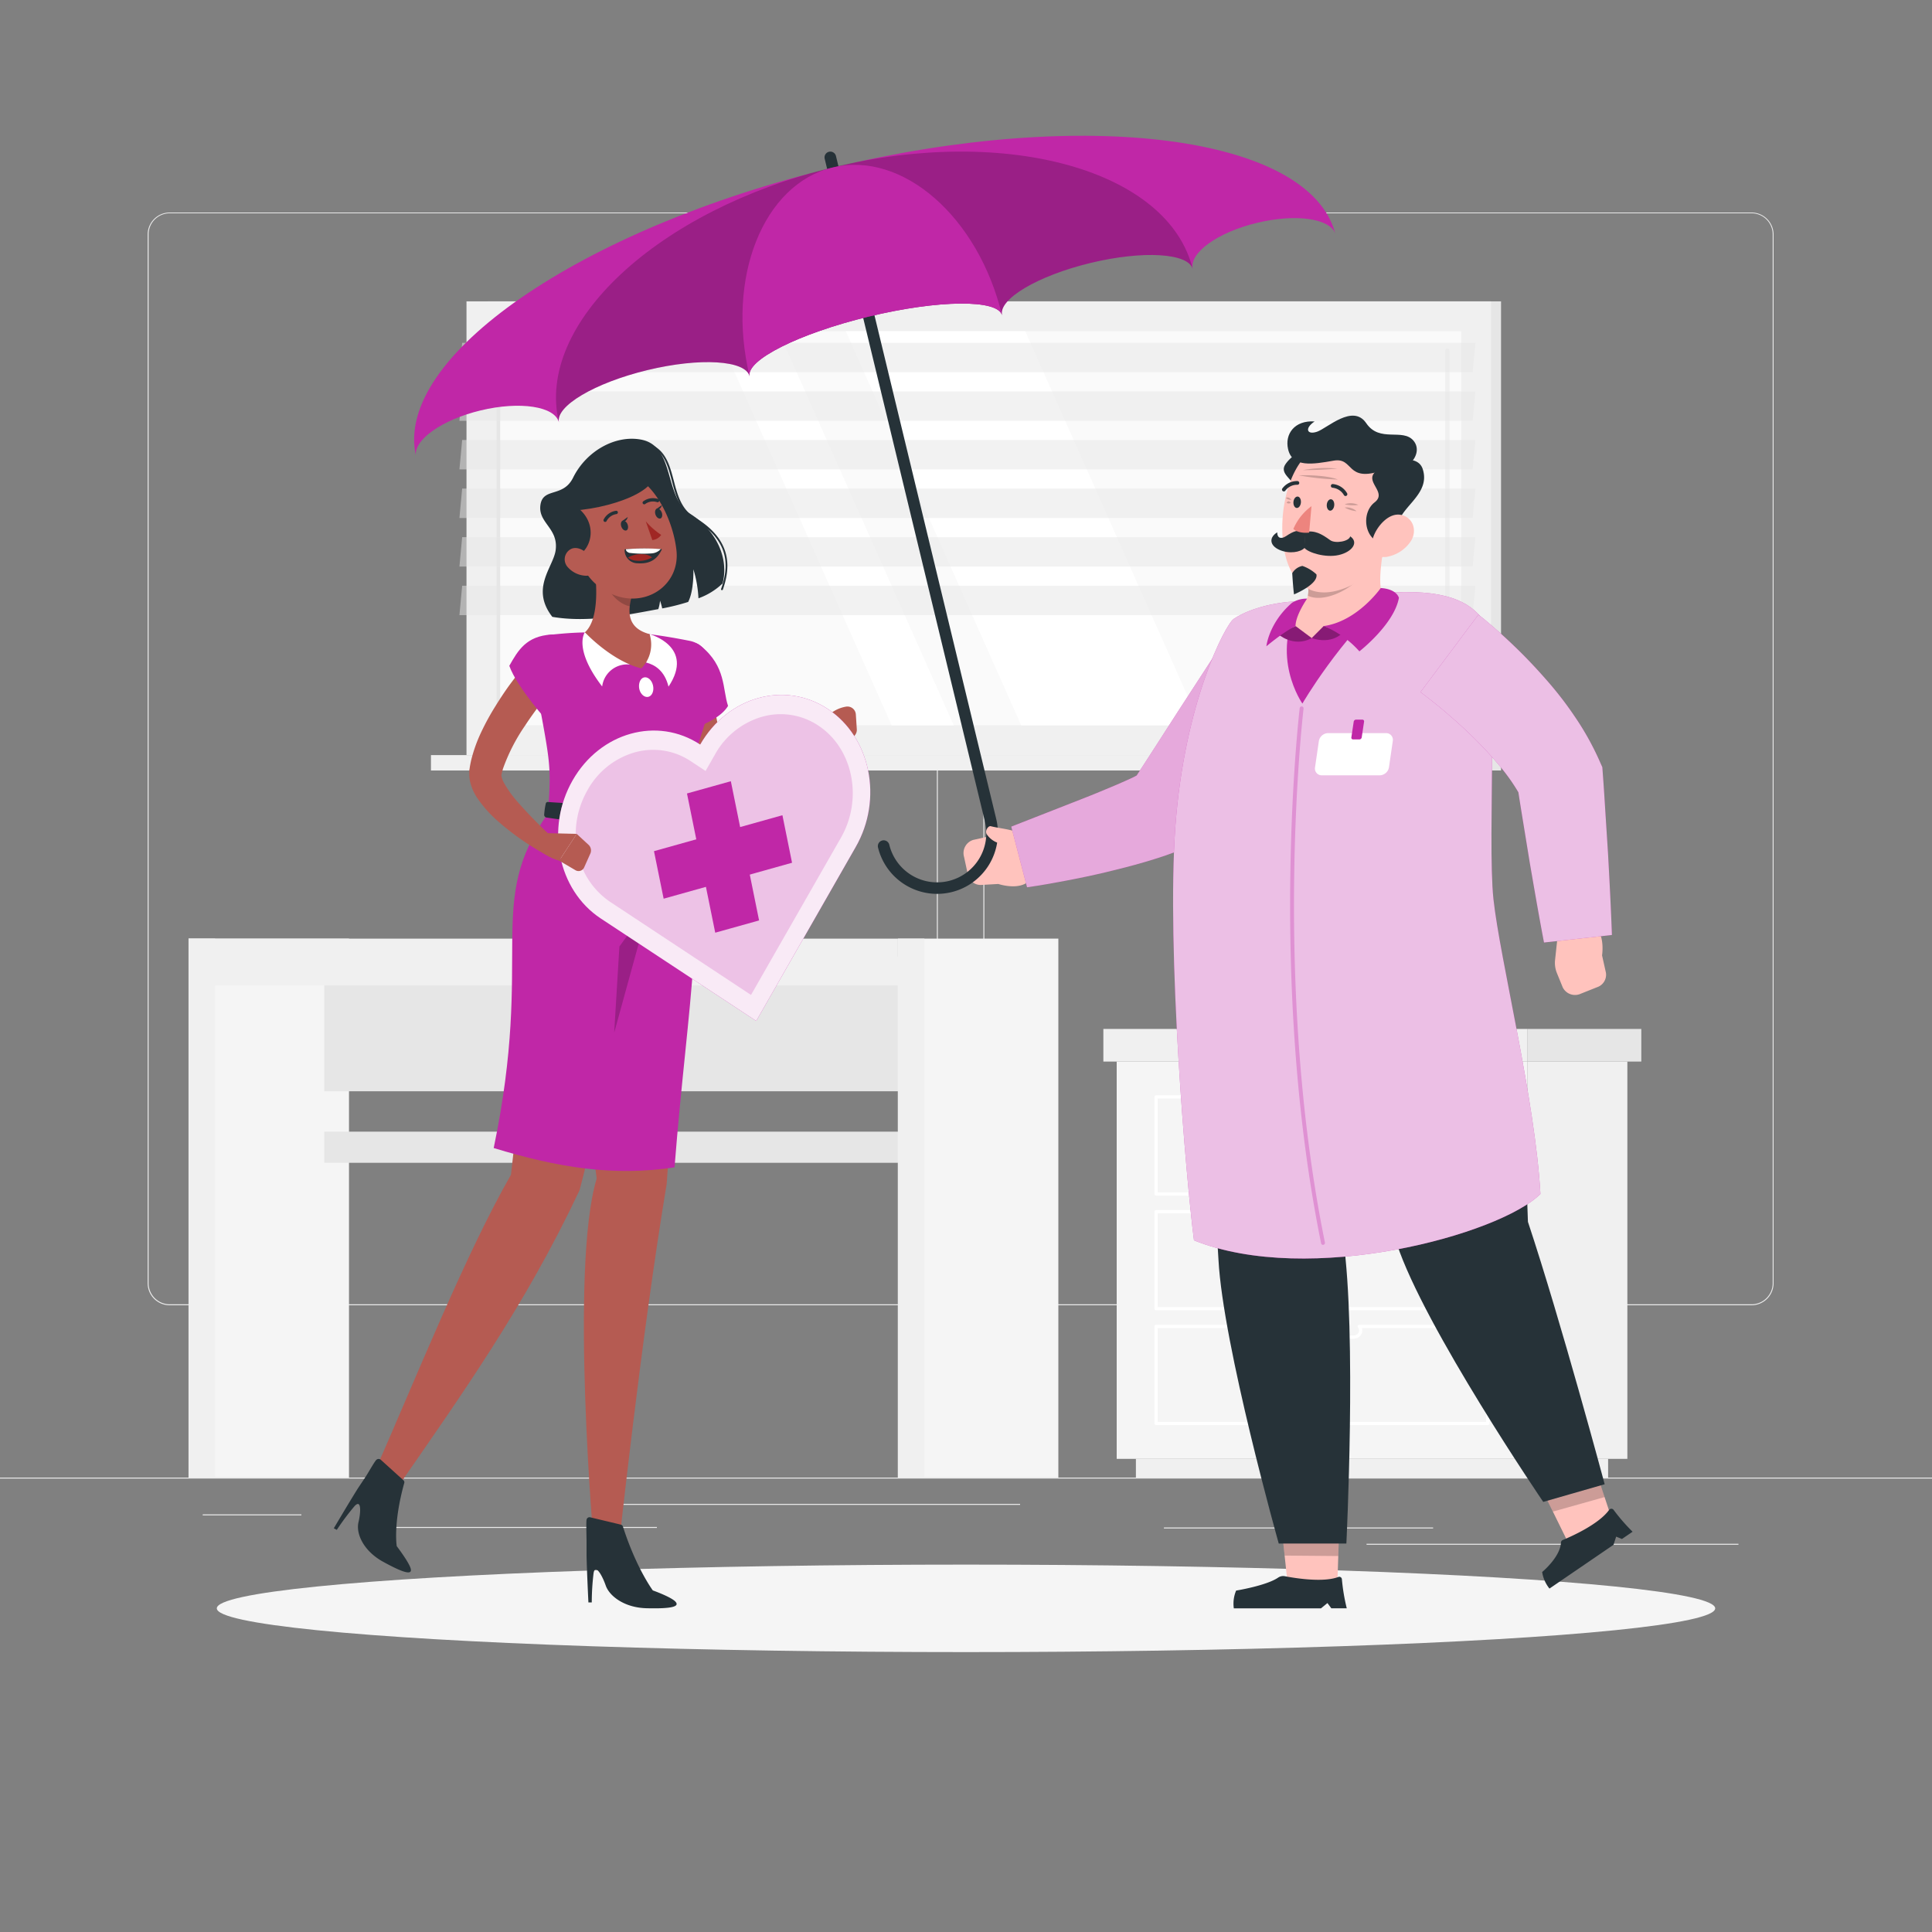 <svg xmlns="http://www.w3.org/2000/svg" viewBox="0 0 500 500"><rect x="0" y="0" width="500" height="500" fill="#808080" stroke="none"/><g id="freepik--background-complete--inject-4"><rect y="382.4" width="500" height="0.25" style="fill:#ebebeb"></rect><rect x="52.46" y="391.92" width="25.54" height="0.25" style="fill:#ebebeb"></rect><rect x="154.06" y="389.21" width="109.94" height="0.25" style="fill:#ebebeb"></rect><rect x="97.33" y="395.18" width="72.67" height="0.25" style="fill:#ebebeb"></rect><rect x="353.66" y="399.53" width="96.25" height="0.25" style="fill:#ebebeb"></rect><rect x="338.42" y="399.53" width="6.33" height="0.25" style="fill:#ebebeb"></rect><rect x="301.22" y="395.31" width="69.67" height="0.25" style="fill:#ebebeb"></rect><path d="M237,337.8H43.91a5.71,5.71,0,0,1-5.7-5.71V60.66A5.71,5.71,0,0,1,43.91,55H237a5.71,5.71,0,0,1,5.71,5.71V332.09A5.71,5.71,0,0,1,237,337.8ZM43.91,55.2a5.46,5.46,0,0,0-5.45,5.46V332.09a5.46,5.46,0,0,0,5.45,5.46H237a5.47,5.47,0,0,0,5.46-5.46V60.66A5.47,5.47,0,0,0,237,55.2Z" style="fill:#ebebeb"></path><path d="M453.31,337.8H260.21a5.72,5.72,0,0,1-5.71-5.71V60.66A5.72,5.72,0,0,1,260.21,55h193.1A5.71,5.71,0,0,1,459,60.66V332.09A5.71,5.71,0,0,1,453.31,337.8ZM260.21,55.2a5.47,5.47,0,0,0-5.46,5.46V332.09a5.47,5.47,0,0,0,5.46,5.46h193.1a5.47,5.47,0,0,0,5.46-5.46V60.66a5.47,5.47,0,0,0-5.46-5.46Z" style="fill:#ebebeb"></path><rect x="126.25" y="77.98" width="262.21" height="117.44" transform="translate(514.72 273.41) rotate(180)" style="fill:#e6e6e6"></rect><rect x="120.73" y="77.98" width="265.16" height="117.44" transform="translate(506.62 273.41) rotate(180)" style="fill:#f0f0f0"></rect><rect x="126.25" y="195.43" width="262.21" height="3.98" transform="translate(514.72 394.83) rotate(180)" style="fill:#e6e6e6"></rect><rect x="111.53" y="195.43" width="265.16" height="3.98" transform="translate(488.22 394.83) rotate(180)" style="fill:#f0f0f0"></rect><rect x="202.32" y="11.86" width="101.98" height="249.69" transform="translate(390.02 -116.6) rotate(90)" style="fill:#fafafa"></rect><polygon points="310.71 187.7 265.34 85.72 218.9 85.72 264.28 187.7 310.71 187.7" style="fill:#fff"></polygon><path d="M374.58,170.65a.55.55,0,0,0,.55-.55V90.75a.56.56,0,0,0-.55-.56.55.55,0,0,0-.55.56V170.1A.54.54,0,0,0,374.58,170.65Z" style="fill:#f0f0f0"></path><polygon points="246.82 187.7 201.44 85.72 185.38 85.72 230.75 187.7 246.82 187.7" style="fill:#fff"></polygon><rect x="77.96" y="136.21" width="101.98" height="0.98" transform="translate(265.66 7.75) rotate(90)" style="fill:#e6e6e6"></rect><g style="opacity:0.5"><polygon points="118.9 96.33 381.12 96.33 381.83 88.72 119.61 88.72 118.9 96.33" style="fill:#e6e6e6"></polygon><polygon points="118.9 108.91 381.12 108.91 381.83 101.29 119.61 101.29 118.9 108.91" style="fill:#e6e6e6"></polygon><polygon points="118.9 121.48 381.12 121.48 381.83 113.87 119.61 113.87 118.9 121.48" style="fill:#e6e6e6"></polygon><polygon points="118.9 134.06 381.12 134.06 381.83 126.44 119.61 126.44 118.9 134.06" style="fill:#e6e6e6"></polygon><polygon points="118.9 146.63 381.12 146.63 381.83 139.01 119.61 139.01 118.9 146.63" style="fill:#e6e6e6"></polygon><polygon points="118.9 159.2 381.12 159.2 381.83 151.59 119.61 151.59 118.9 159.2" style="fill:#e6e6e6"></polygon></g><rect x="395.25" y="274.73" width="25.9" height="102.82" transform="translate(816.41 652.28) rotate(180)" style="fill:#f0f0f0"></rect><rect x="293.97" y="377.55" width="122.21" height="4.85" transform="translate(710.15 759.95) rotate(180)" style="fill:#f0f0f0"></rect><rect x="289" y="274.73" width="106.26" height="102.82" style="fill:#f5f5f5"></rect><path d="M385.06,339.11H299.18a.41.41,0,0,1-.41-.42V313.58a.41.41,0,0,1,.41-.42h33.28a.42.42,0,0,1,.33.68,1.25,1.25,0,0,0-.27.77,1.33,1.33,0,0,0,1.37,1.3h16.47a1.33,1.33,0,0,0,1.37-1.3,1.25,1.25,0,0,0-.27-.77.42.42,0,0,1,.33-.68h33.27a.42.42,0,0,1,.42.42v25.11A.42.42,0,0,1,385.06,339.11Zm-85.46-.84h85V314H352.48a2.1,2.1,0,0,1,.09.61,2.18,2.18,0,0,1-2.21,2.14H333.89a2.18,2.18,0,0,1-2.21-2.14,2.1,2.1,0,0,1,.09-.61H299.6Z" style="fill:#fff"></path><path d="M385.06,368.8H299.18a.41.41,0,0,1-.41-.42V343.27a.41.41,0,0,1,.41-.42h33.29a.44.44,0,0,1,.38.24.43.43,0,0,1-.06.45,1.16,1.16,0,0,0-.27.76,1.34,1.34,0,0,0,1.37,1.31h16.47a1.34,1.34,0,0,0,1.37-1.31,1.22,1.22,0,0,0-.27-.76.41.41,0,0,1-.06-.45.44.44,0,0,1,.38-.24h33.28a.42.42,0,0,1,.42.42v25.11A.42.42,0,0,1,385.06,368.8ZM299.6,368h85V343.69H352.48a2.1,2.1,0,0,1,.09.61,2.18,2.18,0,0,1-2.21,2.15H333.89a2.18,2.18,0,0,1-2.21-2.15,2.1,2.1,0,0,1,.09-.61H299.6Z" style="fill:#fff"></path><path d="M385.06,309.42H299.18a.41.41,0,0,1-.41-.42V283.89a.41.41,0,0,1,.41-.42h33.28a.44.44,0,0,1,.38.24.43.43,0,0,1,0,.45,1.16,1.16,0,0,0-.27.76,1.33,1.33,0,0,0,1.37,1.3h16.47a1.33,1.33,0,0,0,1.37-1.3,1.16,1.16,0,0,0-.27-.76.43.43,0,0,1,0-.45.44.44,0,0,1,.38-.24h33.27a.42.42,0,0,1,.42.42V309A.41.41,0,0,1,385.06,309.42Zm-85.46-.84h85V284.31H352.48a2.1,2.1,0,0,1,.09.61,2.18,2.18,0,0,1-2.21,2.14H333.89a2.18,2.18,0,0,1-2.21-2.14,2.1,2.1,0,0,1,.09-.61H299.6Z" style="fill:#fff"></path><rect x="285.54" y="266.29" width="109.71" height="8.44" transform="translate(680.8 541.02) rotate(180)" style="fill:#f0f0f0"></rect><rect x="395.25" y="266.29" width="29.52" height="8.44" style="fill:#e6e6e6"></rect><rect x="48.8" y="242.92" width="41.53" height="139.48" transform="translate(139.12 625.31) rotate(180)" style="fill:#f5f5f5"></rect><rect x="48.8" y="242.92" width="6.85" height="139.48" transform="translate(104.45 625.31) rotate(180)" style="fill:#f0f0f0"></rect><rect x="83.92" y="247.52" width="157.67" height="34.9" style="fill:#e6e6e6"></rect><rect x="83.92" y="292.87" width="157.67" height="8.06" style="fill:#e6e6e6"></rect><rect x="48.8" y="242.92" width="183.58" height="12.12" style="fill:#f0f0f0"></rect><rect x="232.38" y="242.92" width="41.52" height="139.48" transform="translate(506.28 625.31) rotate(180)" style="fill:#f5f5f5"></rect><rect x="232.38" y="242.92" width="6.85" height="139.48" transform="translate(471.6 625.31) rotate(180)" style="fill:#f0f0f0"></rect></g><g id="freepik--Shadow--inject-4"><ellipse id="freepik--path--inject-4" cx="250" cy="416.24" rx="193.89" ry="11.32" style="fill:#f5f5f5"></ellipse></g><g id="freepik--character-1--inject-4"><path d="M187,151a17.71,17.71,0,0,1-6.24,3.84,31,31,0,0,0-1.31-7.51s.2,5.45-1.35,8.45a55.83,55.83,0,0,1-6.72,1.68,15,15,0,0,0-.56-2,10.27,10.27,0,0,1-.45,2.18c-7.57,1.38-18,3.63-27.43,2-5.75-7.4.27-12.87.86-17.24.77-5.72-4.59-7.06-3.94-11.7s5.84-1.82,8.45-7.07c3.46-7,11.06-11.15,17.7-9.84,8.79,1.75,5.76,14.92,12.55,19.15S188.72,144.47,187,151Z" style="fill:#263238"></path><path d="M186.85,152.73h-.08a.24.24,0,0,1-.15-.31c1.85-5.38,2.72-12.3-7.11-18.13-3.63-2.16-4.64-6.05-5.63-9.81-1.33-5.09-2.57-9.89-10.24-9.78a.26.26,0,0,1-.24-.24.23.23,0,0,1,.24-.25c8-.11,9.4,5.1,10.72,10.14.95,3.67,1.95,7.46,5.4,9.52,10.25,6.08,9.08,13.59,7.32,18.71A.25.25,0,0,1,186.85,152.73Z" style="fill:#263238"></path><path d="M176,217.32s-.4,48.9-3.46,89.07c-6.63,39.76-12.44,94.34-12.44,94.34h-6.34s-6.39-72.43.66-95.73c-4.18-29.88-2.88-86.87-2.88-86.87Z" style="fill:#b55b52"></path><path d="M184.37,174.21c0,.46,0,1.14,0,1.72l.08,1.83c.07,1.23.18,2.46.32,3.67a54.23,54.23,0,0,0,1.26,7.17,35.35,35.35,0,0,0,2.32,6.54,18.85,18.85,0,0,0,3.64,5.23l.37.37a1.16,1.16,0,0,0-.63-.33c-.12,0,0,.06.31.05a8.46,8.46,0,0,0,2.4-.62,38.3,38.3,0,0,0,5.88-3c2-1.19,3.94-2.51,5.89-3.87s3.91-2.78,5.8-4.18l0,0a2.31,2.31,0,0,1,3.13,3.36c-1.66,1.94-3.39,3.69-5.18,5.45s-3.68,3.41-5.69,5a41.06,41.06,0,0,1-6.68,4.39,16.56,16.56,0,0,1-4.53,1.55,8.5,8.5,0,0,1-3.32-.06,7.1,7.1,0,0,1-3.73-2.17l.38.38a26,26,0,0,1-5.92-7.37,38.57,38.57,0,0,1-3.33-8.28,56.93,56.93,0,0,1-1.69-8.45c-.17-1.41-.29-2.83-.37-4.25,0-.71-.07-1.42-.08-2.14s0-1.39,0-2.25a4.64,4.64,0,0,1,9.27.19Z" style="fill:#b55b52"></path><path d="M221.74,188.73l-.25-3.85a2.18,2.18,0,0,0-2.54-2h0a8.82,8.82,0,0,0-5,2.7l-4.2,4.5-.76,4.2c3.38,1.66,8.11-1.74,8.11-1.74l3.45-1.7A2.18,2.18,0,0,0,221.74,188.73Z" style="fill:#b55b52"></path><path d="M181.33,167.14c6.63,5.33,5.62,11.21,7.09,15.55-3.07,5.2-15.21,7.65-15.21,7.65S174.18,161.39,181.33,167.14Z" style="fill:#C027A7"></path><path d="M184.27,173c1,13.65-7.29,24-8,38.39l-34.46-.84c1-14,.58-12.62-4.34-39.73a5.56,5.56,0,0,1,4.83-6.52c2.56-.29,5.73-.57,9.06-.63a116.54,116.54,0,0,1,16.73.47c3.59.43,7.42,1.12,10.34,1.7C181.86,166.49,184,169.5,184.27,173Z" style="fill:#C027A7"></path><path d="M169.07,177.83c.14,1.41-.57,2.55-1.59,2.55s-2-1.13-2.1-2.54.57-2.56,1.59-2.56S168.93,176.42,169.07,177.83Z" style="fill:#fff"></path><path d="M167.22,171.46c2.32.59,4.8,2.18,5.79,6.24,6.92-10.36-4.9-13.59-4.9-13.59Z" style="fill:#fff"></path><path d="M163.15,172a6.52,6.52,0,0,0-7.31,5.66c-7.59-9.88-4.46-14.06-4.46-14.06Z" style="fill:#fff"></path><path d="M153.57,144.85c.9,5.41,1.68,15.3-2.19,18.79,0,0,6.82,7.39,14.59,9.34a8.78,8.78,0,0,0,2.14-8.87c-6-1.6-5.68-6.05-4.52-10.2Z" style="fill:#b55b52"></path><path d="M157.65,148.55l5.94,5.35a16.36,16.36,0,0,0-.6,3c-2.29-.4-5.37-3-5.54-5.41A8,8,0,0,1,157.65,148.55Z" style="opacity:0.2"></path><path d="M147.22,138.83c3.52,8.29,4.84,11.87,10.66,14.7,8.75,4.26,18.16-1.88,17.19-11.05-.88-8.26-6.49-20.42-16-20.86A12.29,12.29,0,0,0,147.22,138.83Z" style="fill:#b55b52"></path><path d="M146.15,132.22c11.26-.09,27-5.72,22.37-11.61C166.15,108.89,146.31,121.09,146.15,132.22Z" style="fill:#263238"></path><path d="M147.85,130.28c7.54,4.22,5.54,12.39.76,14C143.56,138.22,142.3,129.22,147.85,130.28Z" style="fill:#263238"></path><path d="M161.66,142.19s2.56-.47,9.65-.07c-1,2.17-2.61,3.9-6.24,3.66A3.38,3.38,0,0,1,161.66,142.19Z" style="fill:#263238"></path><path d="M166.52,143.46a6.46,6.46,0,0,0-4,.85,3.72,3.72,0,0,0,2.23.8,6.43,6.43,0,0,0,4-.86A3.68,3.68,0,0,0,166.52,143.46Z" style="fill:#a02724"></path><path d="M162,142.14c0,.42.2.67.85.94a30.33,30.33,0,0,0,5.72.14A3.5,3.5,0,0,0,171,142.1,56.58,56.58,0,0,0,162,142.14Z" style="fill:#fff"></path><path d="M160.8,136.29c.24.69.8,1.12,1.26,1s.61-.85.37-1.54-.81-1.12-1.26-1S160.55,135.6,160.8,136.29Z" style="fill:#263238"></path><path d="M169.64,133.19c.24.69.81,1.12,1.26,1s.62-.85.37-1.54-.81-1.12-1.26-1S169.4,132.5,169.64,133.19Z" style="fill:#263238"></path><path d="M169.83,131.76l1.49-1.07S170.92,132.29,169.83,131.76Z" style="fill:#263238"></path><path d="M167.12,134.9a19.27,19.27,0,0,0,4,3.53,3.15,3.15,0,0,1-2.3,1.34Z" style="fill:#a02724"></path><path d="M147,146.85A6.59,6.59,0,0,0,151.6,149c2.31.08,2.92-2.11,1.82-4-1-1.7-3.37-3.79-5.47-3A3,3,0,0,0,147,146.85Z" style="fill:#b55b52"></path><path d="M156.72,135.06a.4.4,0,0,0,.26-.2,3.41,3.41,0,0,1,2.53-1.81.45.45,0,0,0,.4-.46.43.43,0,0,0-.46-.4,4.25,4.25,0,0,0-3.22,2.25.43.43,0,0,0,.17.58A.4.4,0,0,0,156.72,135.06Z" style="fill:#263238"></path><path d="M170.4,129.92a.46.46,0,0,0,.2-.25.42.42,0,0,0-.29-.53,4.22,4.22,0,0,0-3.87.63.43.43,0,0,0,.55.66,3.38,3.38,0,0,1,3.07-.47A.44.44,0,0,0,170.4,129.92Z" style="fill:#263238"></path><path d="M161,134.86l1.48-1.07S162.08,135.39,161,134.86Z" style="fill:#263238"></path><path d="M166.78,218.5s-6.42,50-16.78,89.5c-14.14,30.09-30.79,53.33-47.86,78l-6-3.2c11.71-26.58,24.24-58.06,36.1-78.78,8.58-75.42,7.63-85.49,7.63-85.49Z" style="fill:#b55b52"></path><path d="M106.3,406c-.38-1.61-3.62-5.85-3.62-5.85s-1-5.75,1.94-16.35a.69.69,0,0,0-.2-.7l-5.88-5.32a.86.86,0,0,0-1.18.07c-.5.52-2.12,3.4-2.7,4.28s-1.44,2.16-2,3c-2,3.16-6.27,10.39-6.27,10.39l.77.41a65.19,65.19,0,0,1,4.61-6.16c1.74-1.85,1.66,1.41,1,4.2s1.12,7.14,6,10C104.57,407.2,106.7,407.65,106.3,406Z" style="fill:#263238"></path><path d="M176.29,211.36c7.3,23.08,1.75,46.51-1.72,90.75-16,2.41-30.33,0-46.8-5,10.58-50.78-2.47-63.44,14.06-86.59Z" style="fill:#C027A7"></path><path d="M141.24,208a19.45,19.45,0,0,0-.4,2.72.74.74,0,0,0,.49.84c3.71.57,25.43,3.73,35.13,1.33a.68.68,0,0,0,.42-.71c0-.83,0-2.13,0-2.94,0-.42-.25-.77-.56-.77-3.39,0-21.28.08-34.58-.92A.51.51,0,0,0,141.24,208Z" style="fill:#263238"></path><path d="M158.85,207.65c1.67-.44,11.47-.15,12.36.26s.46,5.82-.33,6.16c-1.57.7-10.5.52-12.11.16S157.71,208,158.85,207.65Z" style="fill:#fff"></path><polygon points="158.95 267.26 160.3 244.96 168 234.37 158.95 267.26" style="opacity:0.2"></polygon><path d="M143.9,177c-1.33,1.64-2.79,3.45-4.1,5.24s-2.66,3.61-3.86,5.47a47.94,47.94,0,0,0-5.77,11.23c-.12.46-.26.91-.34,1.34l-.07.28a0,0,0,0,0,0,0s0,.05,0,.12a5.46,5.46,0,0,0,.64,1.87,28.69,28.69,0,0,0,3.57,5,121.68,121.68,0,0,0,9.51,9.65l.06.06a2.31,2.31,0,0,1-2.71,3.7,68.55,68.55,0,0,1-11.94-8.41,31.72,31.72,0,0,1-5.28-5.89,12.83,12.83,0,0,1-2-4.6,9.1,9.1,0,0,1-.16-1.63c0-.28,0-.59,0-.9s.05-.38.08-.58c.09-.73.24-1.41.38-2.1a38.23,38.23,0,0,1,2.66-7.44,63.88,63.88,0,0,1,3.6-6.58c1.3-2.1,2.64-4.15,4.1-6.1s2.91-3.84,4.62-5.77a4.64,4.64,0,0,1,7.07,6Z" style="fill:#b55b52"></path><path d="M142.73,164.22c-6.53.39-8.67,4.1-10.92,8.09,2,5.69,10.3,14.83,10.3,14.83S154.59,163.52,142.73,164.22Z" style="fill:#C027A7"></path><path d="M214.21,183.46c-11.11-7.33-25.88-3.19-33,9.23-11.12-7.33-25.89-3.19-33,9.23s-3.86,28.44,7.25,35.77l40.25,26.53,25.74-45C228.58,206.8,225.33,190.79,214.21,183.46Z" style="fill:#C027A7"></path><path d="M214.21,183.46c-11.11-7.33-25.88-3.19-33,9.23-11.12-7.33-25.89-3.19-33,9.23s-3.86,28.44,7.25,35.77l40.25,26.53,25.74-45C228.58,206.8,225.33,190.79,214.21,183.46Z" style="fill:#fff;opacity:0.9"></path><path d="M157.93,233.42a20.05,20.05,0,0,1-8.48-12.94,23,23,0,0,1,2.6-16,20.37,20.37,0,0,1,12.14-9.74A17.57,17.57,0,0,1,178.78,197l3.82,2.52,2.44-4.27a20.39,20.39,0,0,1,12.15-9.74,17.55,17.55,0,0,1,14.58,2.26c9,5.93,11.63,18.93,5.88,29l-23.29,40.72Z" style="fill:#C027A7;opacity:0.2"></path><polygon points="196.45 238.21 185.1 241.38 177.79 205.35 189.14 202.18 196.45 238.21" style="fill:#C027A7"></polygon><polygon points="171.75 232.58 169.25 220.28 202.49 210.98 204.98 223.28 171.75 232.58" style="fill:#C027A7"></polygon><path d="M140.63,215.6l8.62.21-4.53,6.93s-5.14-1.27-6.46-4.9Z" style="fill:#b55b52"></path><path d="M152.82,220.81l-1.63,3.65a1.58,1.58,0,0,1-2.34.7l-4.13-2.42,4.53-6.93,3.06,2.82A2,2,0,0,1,152.82,220.81Z" style="fill:#b55b52"></path><path d="M174.77,414.47c-1.21-1.24-5.82-2.87-5.82-2.87s-4.31-5.79-7.73-16.51a.78.78,0,0,0-.56-.52l-7.86-1.88a.78.78,0,0,0-1,.62c-.13.69,0,4.63,0,5.69s0,2.58,0,3.59c.07,3.73.48,12.12.48,12.12h.87a63.33,63.33,0,0,1,.47-7.61c.43-2.46,2.17.45,3.14,3.23s4.88,5.74,10.56,5.88C174,416.37,176,415.76,174.77,414.47Z" style="fill:#263238"></path></g><g id="freepik--character-2--inject-4"><polygon points="331.37 392.44 346.67 392.58 346.09 410.64 333.31 410.53 331.37 392.44" style="fill:#ffc3bd"></polygon><polygon points="331.38 392.44 346.68 392.59 346.35 402.7 332.46 402.58 331.38 392.44" style="opacity:0.2"></polygon><path d="M347.61,320.54c5.34-23.75,14.18-48.83,4.87-70.14L310,254.11s4.21,50.55,5.34,71.91c1.18,22.21,15.6,73.45,15.6,73.45l17.5,0S351.14,345.13,347.61,320.54Z" style="fill:#263238"></path><path d="M348.54,416.22h-4l-1-1.35-1.67,1.37H319.31a8.66,8.66,0,0,1,.6-4.6s7.83-1.27,10.86-3.35a2.31,2.31,0,0,1,1.78-.36c2.73.52,9.95,1.69,13.86.17a.68.68,0,0,1,.87.59A49.23,49.23,0,0,0,348.54,416.22Z" style="fill:#263238"></path><polygon points="397.34 381.96 412.08 377.83 417.76 394.98 405.45 398.45 397.34 381.96" style="fill:#ffc3bd"></polygon><polygon points="397.35 381.97 412.09 377.83 415.27 387.44 401.89 391.2 397.35 381.97" style="opacity:0.2"></polygon><path d="M395.43,316.21c-.86-23.18-2.31-57.85-11-67.76l-47.57,3.23s17.77,49.32,24.62,70.16c7.13,21.67,37.91,66.85,37.91,66.85l15.9-4.57S404,342,395.43,316.21Z" style="fill:#263238"></path><path d="M266.47,218.62l1.31,6.31c-1,6.69-9.42,3.84-9.42,3.84l-4.57.26a3.41,3.41,0,0,1-3.35-2.89l-.95-4.4a3.56,3.56,0,0,1,2.37-4.37l3.9-.87a7.11,7.11,0,0,1,3.43.09Z" style="fill:#ffc3bd"></path><path d="M242.49,231.33a15.74,15.74,0,0,1-15.26-12,1.5,1.5,0,0,1,2.92-.71,12.73,12.73,0,1,0,24.75-6L213.43,41.09a1.5,1.5,0,0,1,2.92-.7l41.46,171.5a15.72,15.72,0,0,1-11.59,19A15.85,15.85,0,0,1,242.49,231.33Z" style="fill:#263238"></path><path d="M107.62,117.88c-.46-4.13,6.83-9.26,16.71-11.65,10.23-2.47,19.31-1.08,20.33,3.11-1-4.19,9.22-10.25,22.86-13.55S193,93.21,194,97.4c-1-4.19,12.79-11.11,30.82-15.47s33.5-4.51,34.51-.32c-1-4.19,9.21-10.25,22.85-13.55s25.49-2.58,26.5,1.61c-1-4.19,6.46-9.58,16.66-12,9.88-2.39,18.74-1.17,20.21,2.73-6.65-25.21-64.66-32.84-130.06-17S102,92.42,107.62,117.88Z" style="fill:#C027A7"></path><path d="M144.66,109.34c-1-4.19,9.22-10.25,22.86-13.55S193,93.21,194,97.4c-1-4.19,12.79-11.11,30.82-15.47s33.5-4.51,34.51-.32c-1-4.19,9.21-10.25,22.85-13.55s25.49-2.58,26.5,1.61c-6.16-25.5-47.88-37.3-93.19-26.34S138.49,83.83,144.66,109.34Z" style="opacity:0.2"></path><path d="M194,97.4c-1-4.19,12.79-11.11,30.82-15.47s33.5-4.51,34.51-.32C253.19,56.1,233.55,39,215.52,43.33S187.86,71.89,194,97.4Z" style="fill:#C027A7"></path><path d="M268,219.35c-2.73-4.82-7.69-4.54-11.6-5.53-.66-.17-1.71,1.33-.9,2.27a5.69,5.69,0,0,0,3.8,2.29c.19,1.72,2.39,6.22,7.25,5.73A7,7,0,0,0,268,219.35Z" style="fill:#ffc3bd"></path><path d="M337.55,179.74c-2.08,3.12-4.22,6.14-6.35,9.19s-4.31,6.06-6.52,9.06c-4.41,6-8.92,11.95-13.67,17.88l-2,2.53-1.87.81c-1,.43-2,.88-2.93,1.25l-2.74,1c-1.76.58-3.51,1.15-5.22,1.64-3.42,1-6.81,1.86-10.17,2.66s-6.74,1.5-10.1,2.14-6.72,1.24-10.18,1.73l-4.09-15.7,18.44-7.22c3.05-1.18,6-2.44,8.95-3.67,1.46-.62,2.84-1.26,4.21-1.89l1.9-1,1.62-.9-3.9,3.34c3.95-6,7.89-12.19,11.85-18.34l6-9.24c2-3.06,4-6.17,6-9.18Z" style="fill:#C027A7"></path><g style="opacity:0.6"><path d="M337.55,179.74c-2.08,3.12-4.22,6.14-6.35,9.19s-4.31,6.06-6.52,9.06c-4.41,6-8.92,11.95-13.67,17.88l-2,2.53-1.87.81c-1,.43-2,.88-2.93,1.25l-2.74,1c-1.76.58-3.51,1.15-5.22,1.64-3.42,1-6.81,1.86-10.17,2.66s-6.74,1.5-10.1,2.14-6.72,1.24-10.18,1.73l-4.09-15.7,18.44-7.22c3.05-1.18,6-2.44,8.95-3.67,1.46-.62,2.84-1.26,4.21-1.89l1.9-1,1.62-.9-3.9,3.34c3.95-6,7.89-12.19,11.85-18.34l6-9.24c2-3.06,4-6.17,6-9.18Z" style="fill:#fff"></path></g><path d="M327.48,157.53a192.27,192.27,0,0,1,42.42-3.16,14.34,14.34,0,0,1,13.43,15.94c-3.58,33.76,3.29,73.44,3.2,80.06,0,0-62,25.53-78.59,6.19-8-40.24,3.52-75.28,8.9-89.93A14.29,14.29,0,0,1,327.48,157.53Z" style="fill:#C027A7"></path><path d="M383.86,160.42c-2.67-3.42-7.42-7.92-23.35-7.1-13.82,12.1-23.45,28.76-23.45,28.76s-8.78-12.41-.45-26.5c-9.17.25-15.17,3.09-17.33,4.59s-12.75,21.66-15.09,53.66S307,305.67,309,321c29.83,12,79.16-1.5,89.66-12-1.33-24.33-10.49-60.83-12.16-76.33S388.19,167.17,383.86,160.42Z" style="fill:#C027A7"></path><path d="M383.86,160.42c-2.67-3.42-7.42-7.92-23.35-7.1-13.82,12.1-23.45,28.76-23.45,28.76s-8.78-12.41-.45-26.5c-9.17.25-15.17,3.09-17.33,4.59s-12.75,21.66-15.09,53.66S307,305.67,309,321c29.83,12,79.16-1.5,89.66-12-1.33-24.33-10.49-60.83-12.16-76.33S388.19,167.17,383.86,160.42Z" style="fill:#fff;opacity:0.7"></path><path d="M334.37,159.37a9,9,0,0,1,3.91-4.44,8.34,8.34,0,0,0-.36-5.58l20.27-8.53c-1.07,7.05-1.89,12.62,1,15.74-3.88,2.87-11,8.05-19.21,8.56S333.3,162.38,334.37,159.37Z" style="fill:#ffc3bd"></path><path d="M338.14,150l15.58-2.34c-4.42,5.68-11.67,8.32-15.24,6.5A8.29,8.29,0,0,0,338.14,150Z" style="opacity:0.2"></path><path d="M339.47,165.14,342.6,162l4.76,1.87S344.7,166.87,339.47,165.14Z" style="fill:#C027A7"></path><path d="M339.47,165.14,342.6,162l4.76,1.87S344.7,166.87,339.47,165.14Z" style="opacity:0.3"></path><path d="M337.57,137.68c-4.09-.65-6-6.56-3.32-9.84s-3.68-4.54-1.57-7.7,8.16-6.33,11.85-3.42-4.69,11.52-2.88,16.62A57.48,57.48,0,0,1,337.57,137.68Z" style="fill:#263238"></path><path d="M361.29,129.81c-1.56,9.93-2.83,16.64-9,20.31-12.3,7.29-18.7,1.19-20.14-9-1.3-9.19,1.46-23.88,11.62-26.84A13.84,13.84,0,0,1,361.29,129.81Z" style="fill:#ffc3bd"></path><path d="M356.86,140.33c-3.85-1.51-4.46-7.71-1.11-10.32s-2.61-5.23.14-7.87,10.83-5.22,12.3-.77c2.31,7-7.07,10.24-6.41,15.61A57.23,57.23,0,0,1,356.86,140.33Z" style="fill:#263238"></path><path d="M357.84,121.72c-9.63,3.32-7.34-3.44-12.7-2.5s-10.7,1.86-11.79-3c-.89-3.92,1.71-7.5,6.87-7.15-2.67,1.78-2,3.55.63,2.66s9.27-7.32,12.74-2.2,9.44,1.19,12.23,4.53S364.14,123,357.84,121.72Z" style="fill:#263238"></path><path d="M334.43,148.34a3.94,3.94,0,0,1,2.63-1.88,10.19,10.19,0,0,1,3.63,2.18c.5,2.42-5,4.86-5.8,5.19C334.61,151.67,334.43,148.34,334.43,148.34Z" style="fill:#263238"></path><path d="M348,130.51a4.6,4.6,0,0,1,3.53.16A9.28,9.28,0,0,1,348,130.51Z" style="opacity:0.2"></path><path d="M348,131.35a3.85,3.85,0,0,1,3.07.94A7.57,7.57,0,0,1,348,131.35Z" style="opacity:0.2"></path><path d="M334.23,129.35s-.82-1-1.43-.44A2,2,0,0,0,334.23,129.35Z" style="opacity:0.2"></path><path d="M334.08,130.13s-.67-.88-1.1,0A1,1,0,0,0,334.08,130.13Z" style="opacity:0.2"></path><path d="M337.23,121.66a32.32,32.32,0,0,1,8.86-.4C341.18,121.72,337.23,121.66,337.23,121.66Z" style="opacity:0.2"></path><path d="M336.09,123s6.77-.24,10.16,1.1A63.77,63.77,0,0,1,336.09,123Z" style="opacity:0.2"></path><path d="M365.1,140.09a9.46,9.46,0,0,1-6.06,4c-3.29.61-4.67-2.4-3.54-5.36,1-2.66,4-6.18,7.17-5.46S366.79,137.5,365.1,140.09Z" style="fill:#ffc3bd"></path><path d="M345.3,130.79c-.08.81-.57,1.42-1.1,1.37s-.9-.76-.83-1.57.57-1.43,1.11-1.38S345.38,130,345.3,130.79Z" style="fill:#263238"></path><path d="M336.67,130.09c-.08.81-.57,1.42-1.1,1.37s-.9-.76-.83-1.57.57-1.43,1.11-1.38S336.75,129.27,336.67,130.09Z" style="fill:#263238"></path><path d="M344.26,139.8c1.28.94,4.92.33,5.17-1,2.35,1.6.43,4.09-3,4.85s-7.88-.63-8.86-1.87l.12-4.11C340.29,137.18,342,138.16,344.26,139.8Z" style="fill:#263238"></path><path d="M332.79,138.77c-1.39.92-2.29.33-2.24-1-2.18,1.32-2,3.4.55,4.53s5.5.61,6.51-.5l.24-4.06C335.89,137,334.89,137.39,332.79,138.77Z" style="fill:#263238"></path><path d="M339.41,131l-.6,6.84s-2.66.36-4.09-.94A14.2,14.2,0,0,1,339.41,131Z" style="fill:#ed847e"></path><path d="M348.23,128.37a.44.44,0,0,0,.24-.07.48.48,0,0,0,.15-.66,4.79,4.79,0,0,0-3.7-2.37.47.47,0,0,0-.49.46.48.48,0,0,0,.46.5h0a3.85,3.85,0,0,1,2.92,1.91A.47.47,0,0,0,348.23,128.37Z" style="fill:#263238"></path><path d="M332.22,127.18a.48.48,0,0,0,.42-.19,3.74,3.74,0,0,1,3.09-1.53.48.48,0,0,0,.52-.44.49.49,0,0,0-.44-.52,4.72,4.72,0,0,0-3.93,1.9.48.48,0,0,0,.08.67A.54.54,0,0,0,332.22,127.18Z" style="fill:#263238"></path><path d="M403.26,240.93l6-2.34c6.77-.06,5.35,8.66,5.35,8.66l1,4.47a3.4,3.4,0,0,1-2.29,3.77l-4.19,1.67a3.55,3.55,0,0,1-4.69-1.62l-1.51-3.7a7.07,7.07,0,0,1-.48-3.4Z" style="fill:#ffc3bd"></path><path d="M382.6,159.08l1.31,1,1.18,1c.77.64,1.51,1.29,2.25,1.94,1.48,1.31,2.93,2.63,4.35,4,2.84,2.71,5.57,5.58,8.21,8.58q2,2.25,3.87,4.64t3.64,5a72.58,72.58,0,0,1,6.38,11.31l.89,2,.11,1.48c.27,3.48.48,7,.7,10.47l.67,10.47c.38,7,.76,14,1,21l-17.57,1.95c-1.32-6.86-2.49-13.74-3.68-20.61L394.23,213c-.56-3.44-1.12-6.88-1.63-10.32l1,3.48a50.35,50.35,0,0,0-4.9-7.22c-1.94-2.39-4.08-4.75-6.36-7.06s-4.71-4.54-7.21-6.7q-1.87-1.64-3.81-3.19l-1.92-1.52-.95-.73-.83-.62Z" style="fill:#C027A7"></path><g style="opacity:0.7"><path d="M382.6,159.08l1.31,1,1.18,1c.77.64,1.51,1.29,2.25,1.94,1.48,1.31,2.93,2.63,4.35,4,2.84,2.71,5.57,5.58,8.21,8.58q2,2.25,3.87,4.64t3.64,5a72.58,72.58,0,0,1,6.38,11.31l.89,2,.11,1.48c.27,3.48.48,7,.7,10.47l.67,10.47c.38,7,.76,14,1,21l-17.57,1.95c-1.32-6.86-2.49-13.74-3.68-20.61L394.23,213c-.56-3.44-1.12-6.88-1.63-10.32l1,3.48a50.35,50.35,0,0,0-4.9-7.22c-1.94-2.39-4.08-4.75-6.36-7.06s-4.71-4.54-7.21-6.7q-1.87-1.64-3.81-3.19l-1.92-1.52-.95-.73-.83-.62Z" style="fill:#fff"></path></g><path d="M357.33,152.19s-6,8.61-14.73,9.83a25.11,25.11,0,0,1,9.21,6.55s9-7,10.23-13.86C361.17,152.24,357.33,152.19,357.33,152.19Z" style="fill:#C027A7"></path><path d="M342.39,322.17a.49.49,0,0,1-.49-.4c-13.8-68.07-5.62-137.8-5.54-138.5a.5.5,0,0,1,1,.12c-.08.7-8.24,70.27,5.53,138.18a.51.51,0,0,1-.39.59Z" style="fill:#C027A7;opacity:0.3"></path><path d="M357.14,200.65H342.09a1.74,1.74,0,0,1-1.76-2.05l1-6.87a2.49,2.49,0,0,1,2.37-2h15a1.74,1.74,0,0,1,1.76,2l-1,6.87A2.49,2.49,0,0,1,357.14,200.65Z" style="fill:#fff"></path><path d="M351.81,191.36h-1.63a.44.44,0,0,1-.45-.52l.61-4.08a.62.62,0,0,1,.6-.52h1.63a.44.44,0,0,1,.45.52l-.61,4.08A.62.62,0,0,1,351.81,191.36Z" style="fill:#C027A7"></path><path d="M339.47,165.14l-4.15-3.09-4.75,1.89S334.64,167.78,339.47,165.14Z" style="fill:#C027A7"></path><path d="M339.47,165.14l-4.15-3.09-4.75,1.89S334.64,167.78,339.47,165.14Z" style="opacity:0.3"></path><path d="M338.28,154.93s-3,4.26-3,7.12c-3,1.38-7.54,5.21-7.54,5.21s.59-6,6.6-11.23A6.92,6.92,0,0,1,338.28,154.93Z" style="fill:#C027A7"></path><path d="M422.51,396.41l-2.75,1.88-1.5-.61-.68,2.11L401,411.12a9,9,0,0,1-1.89-4.28s4.66-3.84,4.87-7.62a.75.75,0,0,1,.45-.66c1.89-.78,9.29-4,12-7.79a.72.72,0,0,1,1.18,0A49.27,49.27,0,0,0,422.51,396.41Z" style="fill:#263238"></path></g></svg>
